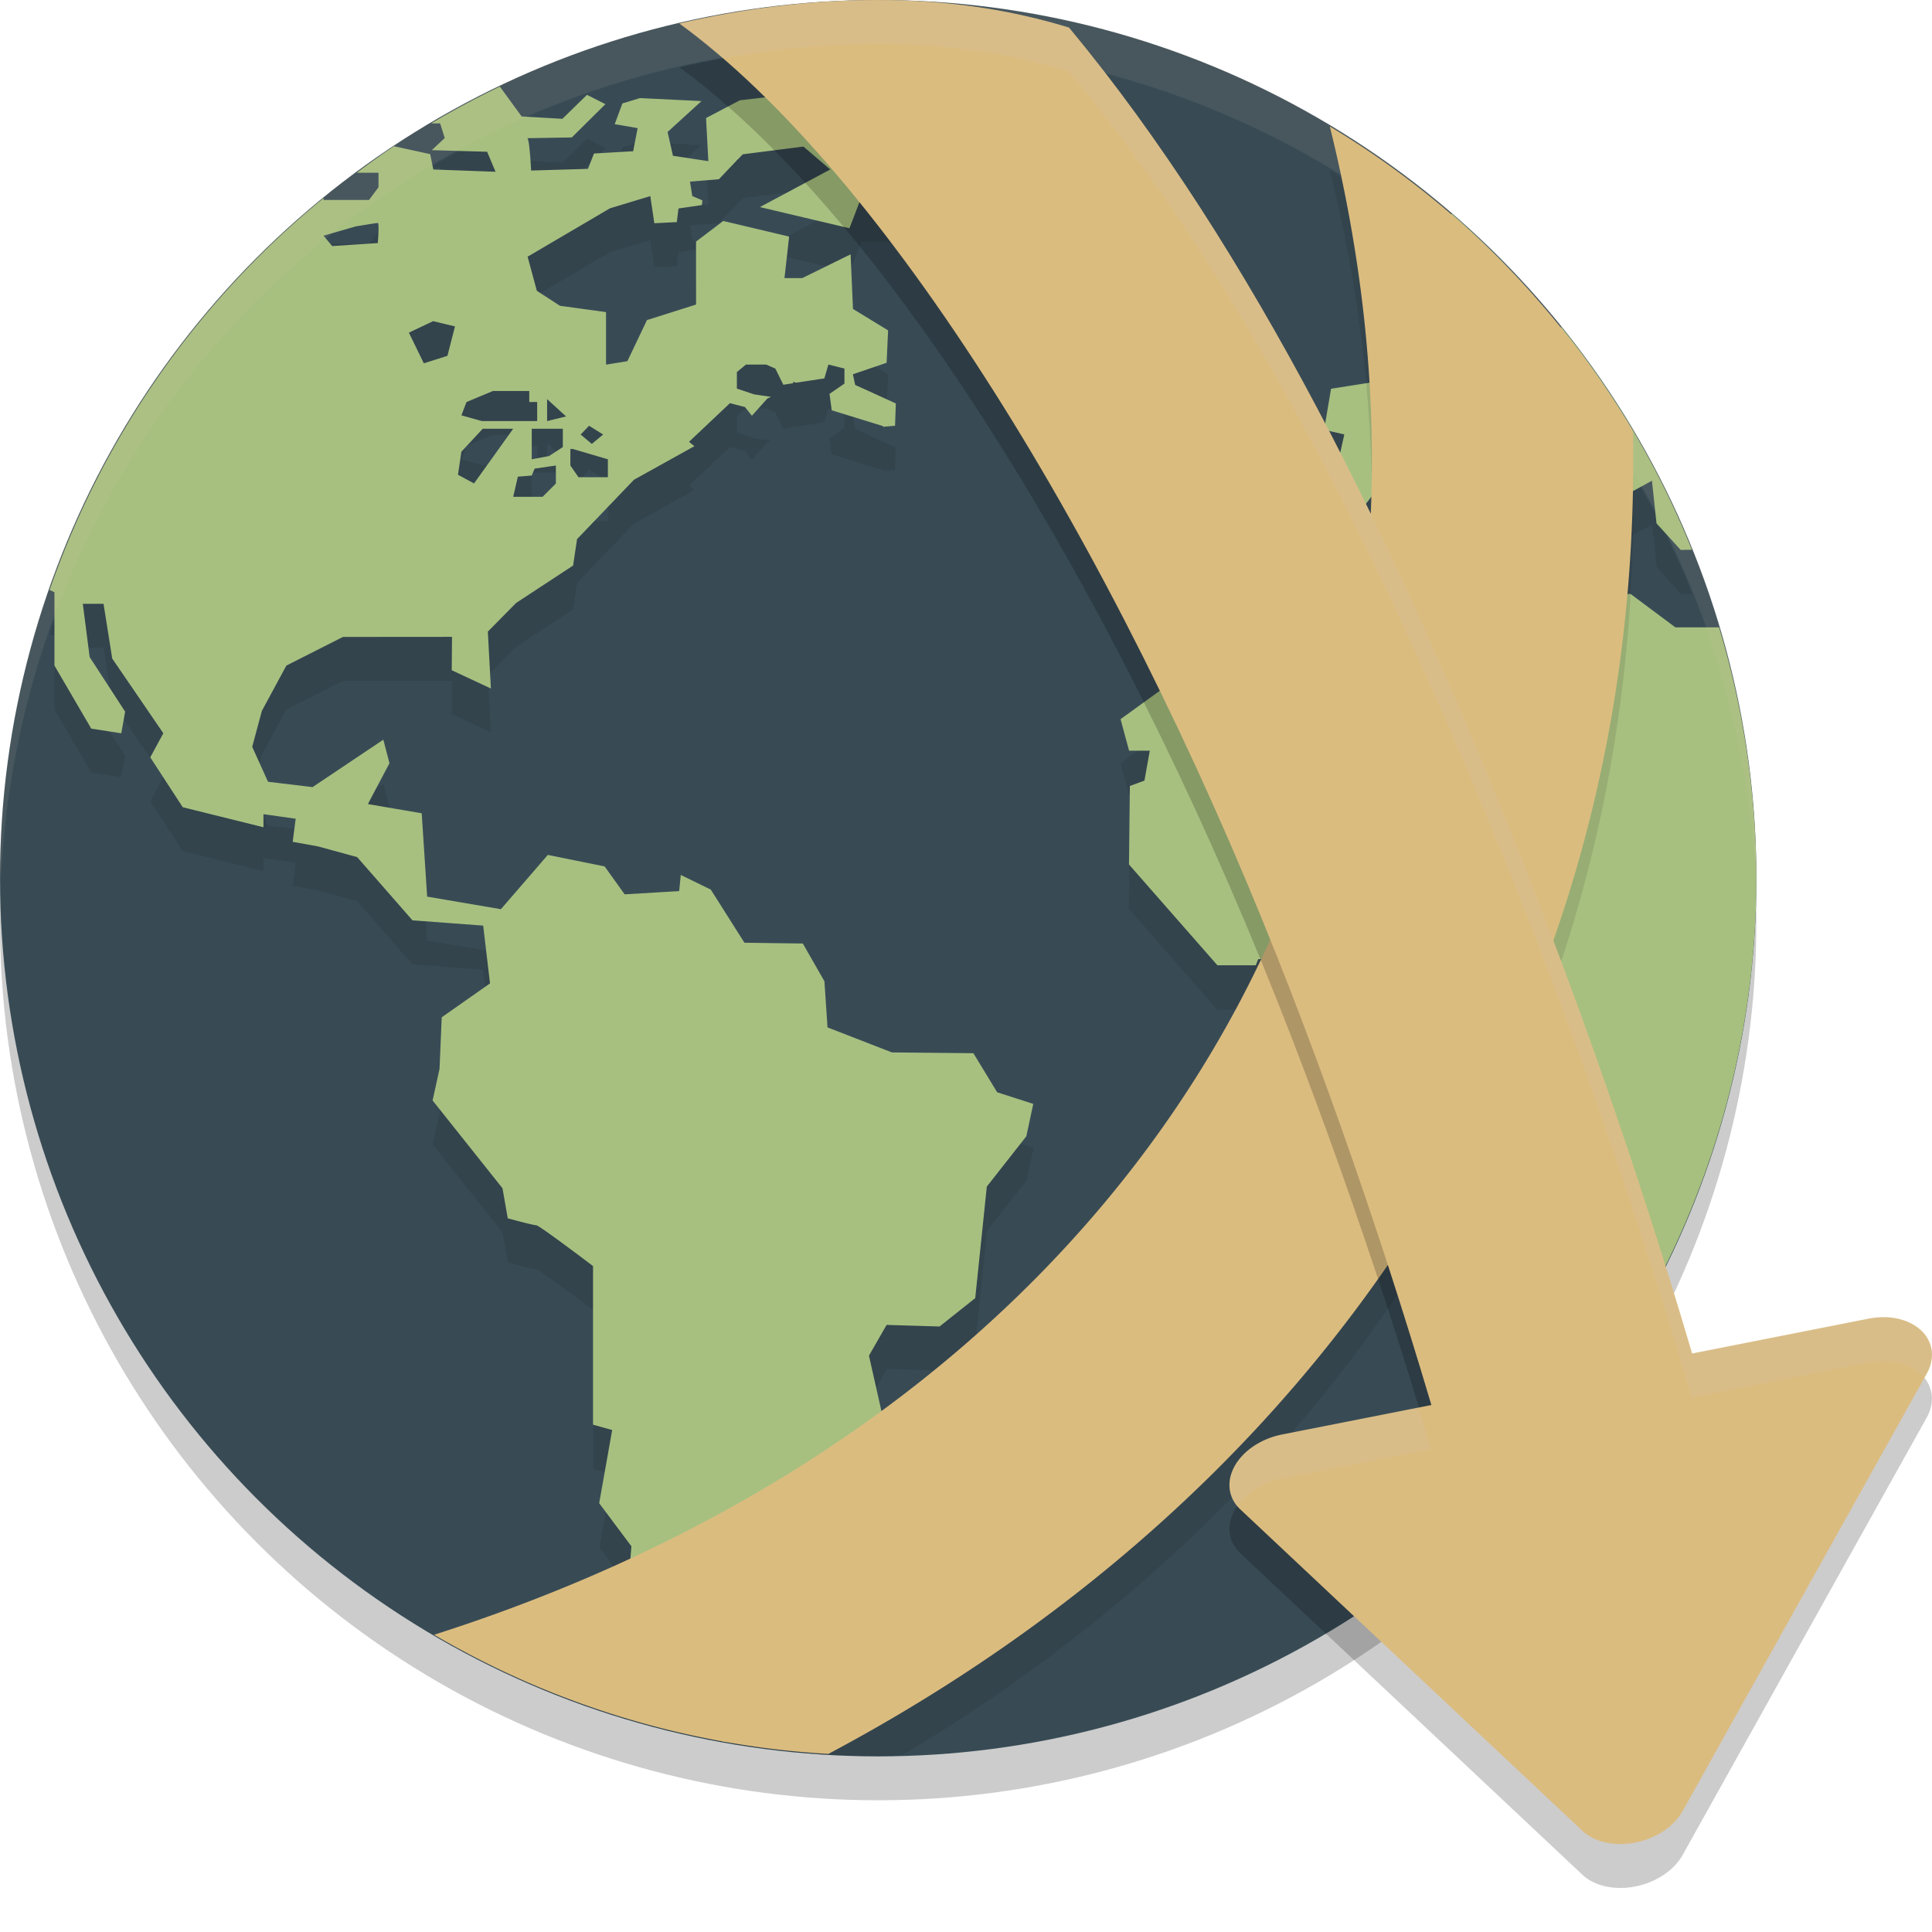 <svg xmlns="http://www.w3.org/2000/svg" width="22" height="22" version="1">
 <circle style="opacity:0.2" cx="10" cy="10.5" r="10"/>
 <circle style="fill:#384b55" cx="10" cy="10" r="10"/>
 <path style="opacity:0.1" d="M 5.692,1.486 A 10,10 0 0 0 4.91,1.906 H 5.013 L 5.064,2.072 4.917,2.21 5.547,2.228 5.643,2.455 4.935,2.429 4.899,2.254 4.486,2.164 A 10,10 0 0 0 4.063,2.467 h 0.247 v 0.165 L 4.202,2.777 H 3.685 V 2.755 A 10,10 0 0 0 0.565,7.218 l 0.055,0.026 V 8.079 L 1.039,8.797 1.381,8.85 1.425,8.604 1.021,7.982 0.943,7.376 H 1.179 L 1.278,7.999 1.86,8.85 1.711,9.124 2.081,9.692 3,9.92 V 9.771 l 0.367,0.053 -0.034,0.263 0.288,0.053 0.446,0.122 0.63,0.72 0.806,0.061 0.078,0.658 -0.551,0.386 -0.025,0.588 -0.079,0.359 0.797,1 0.061,0.342 c 0,0 0.289,0.079 0.324,0.079 0.035,0 0.647,0.465 0.647,0.465 v 1.807 l 0.219,0.062 -0.148,0.833 0.367,0.491 -0.067,0.826 0.423,0.745 a 10,10 0 0 0 1.072,0.211 l -0.158,-0.134 0.026,-0.193 0.082,-0.236 0.018,-0.241 -0.312,-0.01 -0.157,-0.197 0.259,-0.25 0.035,-0.187 -0.289,-0.083 0.018,-0.175 0.411,-0.062 0.626,-0.302 0.21,-0.386 0.656,-0.842 -0.148,-0.658 0.201,-0.351 0.604,0.019 0.406,-0.323 0.132,-1.27 0.45,-0.573 0.079,-0.369 -0.411,-0.132 -0.271,-0.445 -0.928,-0.01 L 9.423,12.199 9.389,11.674 9.142,11.244 8.477,11.234 8.094,10.63 7.752,10.463 7.734,10.646 7.113,10.684 6.886,10.366 6.238,10.235 5.704,10.853 4.864,10.71 4.803,9.761 4.189,9.656 4.435,9.191 4.365,8.923 3.56,9.463 3.053,9.402 2.872,9.004 2.982,8.595 3.262,8.079 3.905,7.753 5.147,7.752 5.144,8.132 5.591,8.34 5.556,7.692 5.877,7.366 6.526,6.94 6.571,6.639 7.219,5.963 7.907,5.581 7.847,5.53 8.312,5.091 8.483,5.136 8.562,5.235 8.739,5.037 8.782,5.019 8.589,4.991 8.391,4.925 V 4.736 l 0.104,-0.085 h 0.229 l 0.105,0.046 0.091,0.185 0.112,-0.017 v -0.017 l 0.031,0.011 0.323,-0.049 0.046,-0.158 0.184,0.046 v 0.172 l -0.17,0.117 0.025,0.187 0.584,0.181 c 0,0 9.5e-4,0.003 0.002,0.008 l 0.135,-0.012 0.009,-0.254 L 9.739,4.885 9.713,4.764 10.098,4.632 10.114,4.263 9.713,4.018 9.686,3.396 9.135,3.667 H 8.933 L 8.986,3.194 8.236,3.016 7.926,3.251 V 3.968 L 7.367,4.146 7.143,4.613 6.9,4.653 V 4.054 L 6.376,3.982 6.113,3.811 6.008,3.423 6.946,2.872 7.405,2.733 7.452,3.041 7.708,3.029 7.727,2.873 7.995,2.834 8,2.78 7.885,2.733 7.858,2.568 8.187,2.54 8.386,2.332 l 0.011,-0.015 0.003,9.75e-4 0.061,-0.062 0.691,-0.088 0.306,0.261 -0.802,0.428 1.02,0.241 0.132,-0.342 h 0.446 L 10.411,2.458 10.097,2.379 V 2.002 L 9.107,1.563 8.425,1.642 8.04,1.844 8.066,2.335 7.663,2.274 7.601,2.002 7.987,1.651 7.287,1.616 7.086,1.677 6.999,1.913 7.261,1.958 7.209,2.221 6.763,2.247 6.693,2.422 6.046,2.441 c 0,0 -0.018,-0.368 -0.044,-0.368 -0.026,5e-5 0.507,-0.009 0.507,-0.009 L 6.894,1.686 6.684,1.58 6.404,1.853 5.94,1.826 Z m 10.841,1.45 -0.318,0.125 -0.204,0.223 0.047,0.26 0.251,0.035 0.15,0.379 0.433,-0.175 0.071,0.506 h -0.13 l -0.355,-0.053 -0.394,0.066 -0.381,0.539 -0.545,0.086 -0.079,0.468 0.23,0.054 -0.066,0.301 -0.541,-0.108 -0.496,0.108 -0.105,0.276 0.086,0.581 0.291,0.137 0.488,-0.003 0.33,-0.029 0.101,-0.264 0.516,-0.671 0.34,0.069 0.334,-0.303 0.062,0.236 0.822,0.557 -0.101,0.135 -0.371,-0.02 0.143,0.202 0.229,0.05 L 17.637,6.592 17.631,6.27 17.75,6.21 17.654,6.109 17.105,5.802 16.962,5.395 h 0.456 l 0.146,0.145 0.393,0.34 0.017,0.41 0.407,0.434 0.151,-0.595 0.281,-0.154 0.053,0.486 0.275,0.303 0.128,-0.002 A 10,10 0 0 0 17.784,4.229 l -0.663,-0.006 -0.045,-0.15 0.395,-0.201 a 10,10 0 0 0 -0.937,-0.936 z m -12.231,0.104 c 0.019,0 0,0.229 0,0.229 L 3.783,3.302 3.685,3.184 4.052,3.078 c 0,0 0.23,-0.039 0.25,-0.039 z m 0.631,1.118 0.249,0.06 -0.086,0.335 -0.27,0.086 -0.17,-0.35 z M 5.615,4.952 h 0.413 v 0.126 H 6.119 V 5.295 H 5.489 L 5.254,5.23 5.312,5.078 Z m 0.616,0.093 0.217,0.197 -0.217,0.053 z M 6.708,5.348 6.868,5.448 6.739,5.555 6.612,5.448 Z M 5.497,5.381 H 5.845 L 5.398,6.005 5.215,5.906 5.254,5.644 Z m 0.559,0 H 6.409 V 5.591 L 6.252,5.693 6.056,5.73 Z M 6.495,5.612 H 6.521 L 6.922,5.73 V 5.934 H 6.587 L 6.495,5.801 Z M 6.33,5.801 V 6.006 L 6.18,6.157 H 5.845 l 0.053,-0.229 0.158,-0.014 0.032,-0.079 z M 16.74,6.67 15.558,6.762 15.192,6.959 H 14.723 L 14.493,6.936 13.924,7.253 V 7.85 l -1.165,0.842 0.097,0.359 h 0.236 l -0.062,0.342 -0.166,0.062 -0.01,0.895 1.007,1.148 h 0.437 l 0.027,-0.069 h 0.787 l 0.227,-0.211 h 0.447 l 0.244,0.246 0.666,0.069 -0.088,0.887 0.738,1.307 -0.389,0.745 0.026,0.351 0.306,0.307 v 0.844 l 0.353,0.476 A 10,10 0 0 0 19.987,10.257 10,10 0 0 0 19.575,7.644 H 19.078 L 18.566,7.262 18.028,7.315 V 7.644 H 17.857 L 17.674,7.512 16.74,7.275 Z"/>
 <path style="fill:#a7c080" d="M 5.692,0.986 A 10,10 0 0 0 4.91,1.405 h 0.102 l 0.052,0.167 -0.147,0.138 0.63,0.018 0.096,0.228 -0.709,-0.026 -0.035,-0.175 -0.413,-0.09 A 10,10 0 0 0 4.063,1.967 H 4.31 V 2.132 L 4.202,2.277 H 3.684 v -0.021 A 10,10 0 0 0 0.565,6.718 l 0.055,0.026 V 7.579 L 1.039,8.297 1.381,8.35 1.425,8.104 1.021,7.482 0.943,6.876 H 1.179 L 1.278,7.499 1.86,8.35 1.711,8.624 2.081,9.192 3,9.42 V 9.271 l 0.367,0.052 -0.034,0.263 0.288,0.052 0.446,0.122 0.63,0.72 0.805,0.06 0.078,0.658 -0.55,0.386 -0.025,0.588 -0.079,0.359 0.796,1 0.06,0.342 c 0,0 0.289,0.079 0.324,0.079 0.035,0 0.647,0.465 0.647,0.465 v 1.806 l 0.218,0.061 -0.148,0.833 0.367,0.491 -0.067,0.826 0.485,0.855 0.619,0.541 a 10,10 0 0 0 0.033,0.006 l 0.599,0.011 0.06,-0.202 -0.46,-0.388 0.026,-0.193 0.082,-0.236 0.018,-0.241 -0.311,-0.01 -0.157,-0.197 0.259,-0.25 0.035,-0.187 -0.289,-0.083 0.018,-0.175 0.411,-0.062 0.626,-0.301 0.21,-0.386 0.656,-0.841 -0.148,-0.658 0.201,-0.35 0.603,0.018 0.406,-0.323 0.132,-1.27 0.45,-0.573 0.079,-0.369 -0.411,-0.132 -0.271,-0.445 -0.928,-0.009 L 9.423,11.699 9.388,11.174 9.142,10.744 8.477,10.735 8.094,10.13 7.752,9.963 7.734,10.147 7.113,10.184 6.885,9.866 6.238,9.735 5.704,10.353 4.864,10.21 4.802,9.261 4.189,9.156 4.435,8.691 4.365,8.423 3.559,8.963 3.052,8.902 2.872,8.504 2.982,8.095 3.261,7.579 3.905,7.253 l 1.242,-10e-4 -0.003,0.38 0.446,0.208 -0.035,-0.648 L 5.877,6.866 6.526,6.44 6.571,6.139 7.219,5.463 7.907,5.081 7.846,5.031 8.312,4.591 l 0.171,0.044 0.079,0.099 0.177,-0.197 0.042,-0.018 -0.193,-0.028 L 8.391,4.425 V 4.236 l 0.104,-0.085 h 0.229 l 0.105,0.046 0.091,0.184 0.112,-0.017 v -0.017 l 0.032,0.011 0.323,-0.049 0.046,-0.158 0.183,0.046 v 0.171 l -0.17,0.117 0.025,0.187 0.584,0.18 c 0,0 10e-4,0.003 0.002,0.008 l 0.135,-0.012 0.009,-0.254 -0.463,-0.211 -0.026,-0.121 0.384,-0.131 0.017,-0.369 L 9.713,3.518 9.686,2.896 9.135,3.167 H 8.933 L 8.986,2.694 8.236,2.516 7.926,2.751 v 0.717 l -0.559,0.177 -0.223,0.468 -0.243,0.039 V 3.554 L 6.376,3.482 6.113,3.311 6.008,2.923 6.946,2.372 7.405,2.233 l 0.046,0.309 0.256,-0.013 0.019,-0.155 0.267,-0.039 0.005,-0.054 -0.115,-0.048 -0.026,-0.165 0.329,-0.027 0.198,-0.208 0.011,-0.015 0.003,9.5e-4 0.06,-0.062 0.691,-0.088 0.305,0.261 -0.801,0.428 1.02,0.241 0.131,-0.342 h 0.446 L 10.411,1.958 10.096,1.879 V 1.502 L 9.107,1.063 8.425,1.142 8.04,1.344 l 0.026,0.491 -0.403,-0.061 -0.061,-0.271 0.386,-0.352 -0.7,-0.034 -0.201,0.061 -0.087,0.236 0.261,0.045 -0.051,0.263 -0.446,0.026 -0.069,0.175 -0.647,0.019 c 0,0 -0.018,-0.368 -0.044,-0.368 -0.026,5e-5 0.507,-0.009 0.507,-0.009 L 6.894,1.186 6.684,1.08 6.404,1.353 5.94,1.326 Z M 16.533,2.436 16.215,2.561 16.01,2.783 l 0.047,0.26 0.251,0.035 0.15,0.379 0.432,-0.175 0.071,0.506 h -0.13 l -0.355,-0.052 -0.393,0.066 -0.381,0.539 -0.545,0.086 -0.079,0.467 0.23,0.053 -0.067,0.301 -0.541,-0.108 -0.496,0.108 -0.105,0.276 0.086,0.581 0.291,0.136 0.488,-0.003 0.33,-0.029 0.1,-0.263 0.515,-0.671 0.34,0.069 0.334,-0.302 0.062,0.236 0.822,0.556 -0.1,0.134 -0.371,-0.019 0.142,0.202 0.228,0.049 0.266,-0.111 -0.005,-0.322 0.119,-0.059 L 17.654,5.609 17.105,5.302 16.962,4.895 h 0.456 l 0.145,0.144 0.392,0.34 0.017,0.41 0.407,0.433 0.151,-0.594 0.281,-0.154 0.052,0.486 0.275,0.302 0.128,-0.002 a 10,10 0 0 0 -1.484,-2.532 l -0.663,-0.006 -0.045,-0.15 0.394,-0.201 A 10,10 0 0 0 16.533,2.436 Z M 4.302,2.539 c 0.019,0 0,0.229 0,0.229 L 3.783,2.802 3.684,2.684 4.052,2.578 c 0,0 0.23,-0.039 0.25,-0.039 z m 0.63,1.118 0.249,0.06 -0.086,0.335 -0.269,0.085 -0.17,-0.349 z m 0.682,0.795 h 0.413 v 0.126 h 0.09 V 4.795 H 5.489 L 5.254,4.73 5.312,4.578 Z m 0.616,0.093 0.216,0.197 -0.216,0.053 z M 6.708,4.848 6.868,4.948 6.739,5.055 6.612,4.948 Z m -1.211,0.034 H 5.844 L 5.398,5.505 5.215,5.406 l 0.039,-0.262 z m 0.558,0 H 6.409 V 5.091 L 6.252,5.193 6.055,5.23 Z M 6.495,5.112 h 0.026 L 6.922,5.23 V 5.434 H 6.587 L 6.495,5.301 Z M 6.33,5.301 V 5.506 L 6.179,5.657 h -0.335 l 0.053,-0.229 0.158,-0.013 0.033,-0.079 z m 10.41,0.869 -1.181,0.091 -0.366,0.197 h -0.469 l -0.23,-0.024 -0.569,0.317 v 0.596 l -1.165,0.842 0.097,0.359 h 0.236 l -0.061,0.341 -0.166,0.061 -0.01,0.894 1.007,1.148 h 0.437 l 0.027,-0.07 h 0.787 l 0.226,-0.21 h 0.447 l 0.244,0.246 0.666,0.069 -0.088,0.887 0.738,1.306 -0.388,0.745 0.026,0.351 0.305,0.306 v 0.843 l 0.402,0.542 v 0.369 A 10,10 0 0 0 20,10 10,10 0 0 0 19.575,7.144 H 19.078 L 18.566,6.762 18.028,6.815 V 7.144 H 17.857 L 17.674,7.012 16.74,6.775 Z"/>
 <path style="opacity:0.1;fill:#d3c6aa" d="m 10,2.4942526e-4 c -5.539,0 -9.999,4.46 -9.999,10 0,0.084 -0.002,0.167 0,0.25 C 0.133,4.827 4.544,0.5 10,0.5 c 5.455,0 9.867,4.327 9.999,9.75 0.002,-0.083 0,-0.166 0,-0.25 0,-5.54 -4.459,-10 -9.999,-10 z"/>
 <path style="opacity:0.1" d="m 15.143,1.94 c 0.928,3.762 0.465,7.138 -1.016,9.95 -1.653,3.141 -4.635,5.628 -8.62,7.031 a 10,10 0 0 0 4.492,1.079 10,10 0 0 0 0.27,-0.01 c 2.821,-1.679 5.068,-3.956 6.514,-6.703 1.239,-2.353 1.865,-5.026 1.812,-7.876 A 10,10 0 0 0 15.143,1.94 Z"/>
 <path style="fill:#dbbc7f" d="m 15.143,1.44 c 0.928,3.762 0.465,7.138 -1.016,9.95 -1.731,3.288 -4.915,5.864 -9.184,7.225 a 10,10 0 0 0 4.49,1.357 c 3.218,-1.711 5.762,-4.17 7.35,-7.184 1.239,-2.353 1.865,-5.026 1.812,-7.876 A 10,10 0 0 0 15.143,1.44 Z"/>
 <path style="opacity:0.2" d="m 10,0.5 c -0.78,0 -1.535,0.098 -2.264,0.267 C 10.074,2.469 12.676,6.692 14.535,11.374 c 0.825,2.077 1.531,4.241 2.096,6.281 0.549,1.985 0.346,0.686 0.16,-0.025 l 2.837,-0.451 C 19.019,14.947 18.242,12.58 17.323,10.267 15.921,6.736 14.26,3.328 12.173,0.814 11.517,0.613 10.799,0.5 10,0.5 Z M 19.628,17.179 c 0.84,3.078 -0.132,-2.076 0,0 z"/>
 <path style="fill:#dbbc7f" d="m 10,2.4942526e-4 c -0.78,0 -1.535,0.098 -2.264,0.267 C 10.074,1.969 12.676,6.192 14.535,10.874 c 0.825,2.077 1.531,4.241 2.096,6.281 0.549,1.985 0.346,0.686 0.16,-0.025 l 2.837,-0.451 C 19.019,14.447 18.242,12.08 17.323,9.767 15.921,6.236 14.26,2.828 12.173,0.314 11.517,0.113 10.799,2.4942526e-4 10,2.4942526e-4 Z M 19.628,16.679 c 0.84,3.078 -0.132,-2.076 0,0 z"/>
 <path style="opacity:0.2" d="m 21.467,15.5 a 0.495,0.674 74.339 0 0 -0.194,0.017 L 17.936,16.176 14.599,16.835 a 0.495,0.674 74.339 0 0 -0.454,0.243 0.495,0.674 74.339 0 0 -0.022,0.609 l 1.948,1.83 1.948,1.831 a 0.495,0.674 74.339 0 0 1.142,-0.226 l 1.389,-2.49 1.39,-2.49 a 0.495,0.674 74.339 0 0 -0.473,-0.643 z"/>
 <path style="fill:#dbbc7f" d="m 21.467,15 a 0.495,0.674 74.339 0 0 -0.194,0.017 l -3.337,0.659 -3.337,0.659 a 0.495,0.674 74.339 0 0 -0.454,0.243 0.495,0.674 74.339 0 0 -0.022,0.609 l 1.948,1.83 1.948,1.831 a 0.495,0.674 74.339 0 0 1.142,-0.226 l 1.389,-2.49 1.39,-2.49 a 0.495,0.674 74.339 0 0 -0.473,-0.643 z"/>
 <path style="opacity:0.2;fill:#d3c6aa" d="m 10,2.4942526e-4 c -0.78,0 -1.535,0.098 -2.264,0.267 0.164,0.119 0.33,0.255 0.496,0.398 0.574,-0.105 1.163,-0.165 1.768,-0.165 0.799,0 1.518,0.112 2.173,0.313 2.088,2.514 3.748,5.923 5.15,9.453 0.747,1.882 1.395,3.796 1.94,5.647 l 2.01,-0.396 a 0.495,0.674 74.339 0 1 0.194,-0.018 0.495,0.674 74.339 0 1 0.446,0.19 l 0.026,-0.047 a 0.495,0.674 74.339 0 0 -0.473,-0.644 0.495,0.674 74.339 0 0 -0.194,0.018 l -2.01,0.396 C 18.718,13.563 18.07,11.649 17.323,9.767 15.921,6.236 14.26,2.828 12.173,0.314 11.517,0.113 10.799,2.4942526e-4 10,2.4942526e-4 Z M 16.151,16.028 14.598,16.335 a 0.495,0.674 74.339 0 0 -0.454,0.244 0.495,0.674 74.339 0 0 -0.057,0.571 0.495,0.674 74.339 0 1 0.057,-0.071 0.495,0.674 74.339 0 1 0.454,-0.244 l 1.697,-0.335 c -0.046,-0.156 -0.097,-0.315 -0.145,-0.472 z"/>
</svg>
